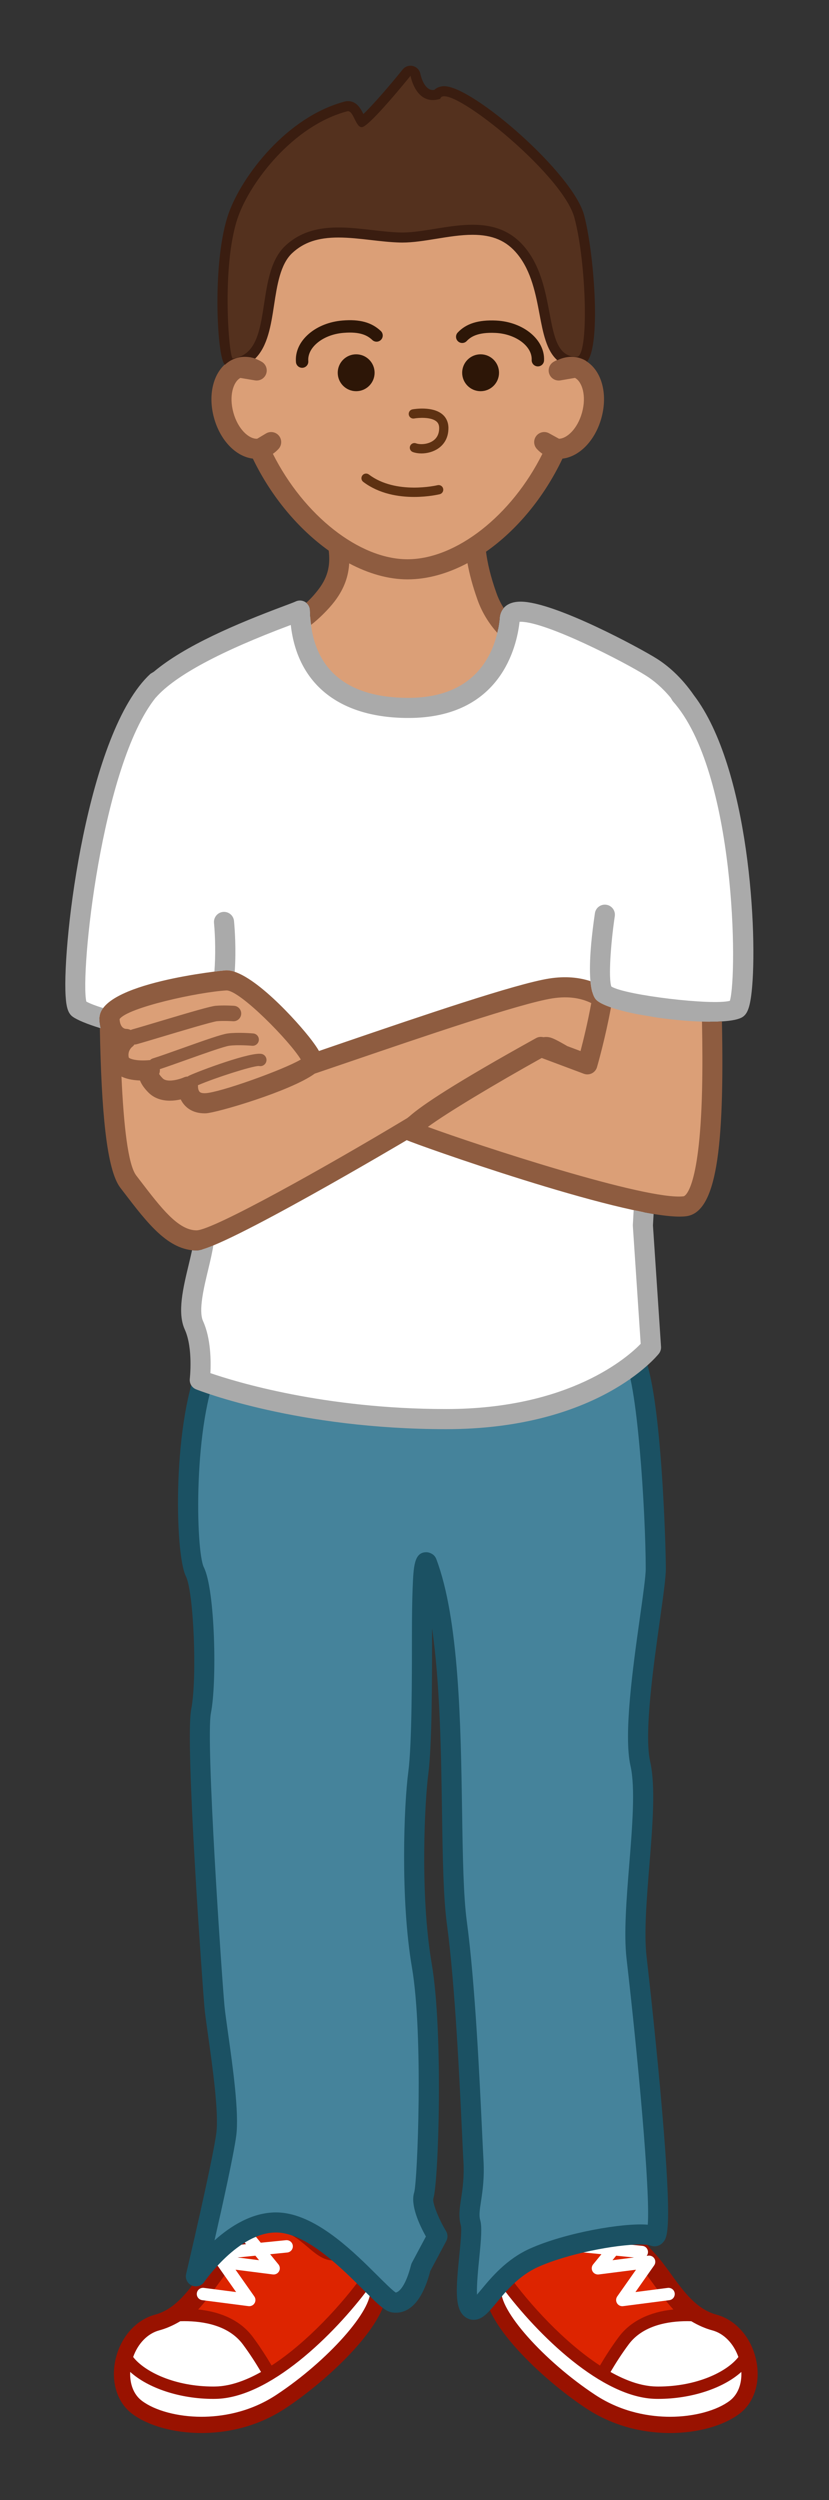 <?xml version="1.0" encoding="utf-8"?>
<!-- Generator: Adobe Illustrator 15.0.0, SVG Export Plug-In . SVG Version: 6.00 Build 0)  -->
<!DOCTYPE svg PUBLIC "-//W3C//DTD SVG 1.1//EN" "http://www.w3.org/Graphics/SVG/1.1/DTD/svg11.dtd">
<svg version="1.1" id="Layer_1" xmlns="http://www.w3.org/2000/svg" xmlns:xlink="http://www.w3.org/1999/xlink" x="0px" y="0px"
	 width="134px" height="404px" viewBox="0 0 134 404" enable-background="new 0 0 134 404" xml:space="preserve">
<rect x="0" y="0" width="134" height="404" fill="#333333" stroke="none"/>
<g id="TeenBoy3.svg">
	<path id="Shoes" fill="#DD2400" d="M53.748,363.654c2.355,0.154,1.1-4.396,2.982-4.08c1.882,0.312,3.451,6.273,4.078,10.198
		c0.629,3.923-7.256,12.554-15.573,18.046c-8.316,5.488-18.736,4.11-22.939,0.903c-4.202-3.207-2.21-11.671,3.178-13.114
		c5.387-1.445,7.775-7.246,10.913-10.542c3.139-3.294,3.598-6.275,7.845-6.275C49.097,358.79,51.395,363.497,53.748,363.654z
		 M87.13,363.654c-2.354,0.154-1.101-4.396-2.981-4.08c-1.883,0.312-3.45,6.273-4.078,10.198
		c-0.629,3.923,7.257,12.554,15.572,18.046c8.316,5.488,18.736,4.11,22.939,0.903c4.201-3.207,2.209-11.671-3.178-13.114
		c-5.387-1.445-7.775-7.246-10.914-10.542c-3.139-3.294-3.598-6.275-7.844-6.275C91.781,358.79,89.482,363.497,87.13,363.654z"/>
	<path fill="#FFFFFF" d="M80.068,369.772c0.134-0.83,0.31-1.751,0.52-2.692c3.782,5.563,10.23,12.637,16.732,16.573
		c1.01-1.769,2.188-3.654,3.5-5.418c2.461-3.307,6.854-4.309,11.209-4.132c1.078,0.656,2.201,1.188,3.375,1.504
		c3.248,0.871,5.25,4.295,5.414,7.58c-0.037-0.715-0.16-1.436-0.364-2.135c0.204,0.699,0.327,1.42,0.364,2.135
		c0,0.008,0.002,0.016,0.002,0.022c0.017,0.337,0.012,0.671-0.012,1.001c-0.002,0.028-0.002,0.059-0.004,0.086
		c-0.025,0.304-0.07,0.604-0.131,0.896c-0.01,0.051-0.016,0.104-0.027,0.152c-0.06,0.269-0.142,0.526-0.23,0.78
		c-0.023,0.068-0.042,0.139-0.068,0.205c-0.092,0.235-0.207,0.457-0.326,0.677c-0.041,0.074-0.071,0.153-0.115,0.227
		c-0.131,0.217-0.286,0.417-0.446,0.612c-0.049,0.062-0.089,0.129-0.142,0.188c-0.221,0.248-0.465,0.479-0.736,0.687
		c-2.102,1.604-5.757,2.75-9.928,2.81c-4.17,0.06-8.854-0.969-13.012-3.713c-0.131-0.087-0.262-0.182-0.393-0.271
		C87.08,382.048,79.449,373.634,80.068,369.772z M20.424,381.054c-0.206,0.702-0.33,1.428-0.366,2.145c0,0.003,0,0.006,0,0.009
		c-0.017,0.341-0.012,0.681,0.012,1.016c0.002,0.023,0.002,0.049,0.004,0.072c0.024,0.309,0.071,0.611,0.131,0.909
		c0.009,0.047,0.015,0.095,0.025,0.141c0.061,0.271,0.144,0.534,0.235,0.793c0.023,0.063,0.04,0.131,0.064,0.193
		c0.093,0.239,0.21,0.465,0.332,0.688c0.039,0.07,0.069,0.146,0.111,0.217c0.132,0.22,0.29,0.423,0.453,0.623
		c0.047,0.058,0.084,0.122,0.134,0.179c0.221,0.249,0.465,0.479,0.738,0.688c2.102,1.604,5.757,2.75,9.927,2.81
		s8.854-0.97,13.011-3.713c0.014-0.01,0.028-0.021,0.042-0.028c0.117-0.078,0.233-0.161,0.351-0.24
		c8.17-5.501,15.8-13.916,15.181-17.777c-0.133-0.829-0.309-1.751-0.519-2.691c-3.783,5.564-10.231,12.638-16.734,16.573
		c-1.009-1.769-2.187-3.654-3.499-5.418c-2.46-3.307-6.854-4.309-11.209-4.133c-1.077,0.657-2.2,1.188-3.374,1.505
		c-3.253,0.871-5.255,4.302-5.417,7.59C20.094,382.48,20.218,381.756,20.424,381.054z"/>
	<path id="ShoesBorder" fill="#991200" d="M62.413,369.516c-0.652-4.083-2.224-11.013-5.416-11.544
		c-0.157-0.024-0.305-0.038-0.445-0.038c-2.077,0-2.496,2.122-2.697,3.144c-0.051,0.26-0.127,0.645-0.208,0.898
		c-0.458-0.189-1.201-0.819-1.815-1.343c-1.724-1.463-4.085-3.468-7.6-3.468c-3.835,0-5.342,2.046-6.938,4.211
		c-0.611,0.829-1.243,1.688-2.083,2.569c-0.998,1.048-1.877,2.264-2.809,3.551c-2.018,2.788-4.104,5.671-7.349,6.542
		c-3.178,0.853-5.706,3.806-6.439,7.521c-0.677,3.431,0.356,6.668,2.697,8.454c2.581,1.971,6.787,3.146,11.251,3.146
		c3.436,0,8.58-0.691,13.569-3.985C53.218,384.494,63.294,375.01,62.413,369.516z M44.685,386.983
		c-4.446,2.936-9.045,3.552-12.122,3.552h-0.001c-3.851-0.001-7.552-0.999-9.659-2.606c-1.292-0.984-1.949-2.7-1.855-4.642
		c2.909,2.634,8.056,4.359,13.428,4.359l0.369-0.005c8.667-0.124,19.099-10.269,24.912-18.094c0.022,0.128,0.043,0.256,0.063,0.381
		C60.347,373.211,52.991,381.499,44.685,386.983z M42.195,383.295c-0.576,0.324-1.151,0.62-1.724,0.885
		c-0.046,0.021-0.092,0.041-0.138,0.063c-0.317,0.144-0.634,0.275-0.95,0.399c-0.061,0.024-0.122,0.051-0.183,0.072
		c-0.707,0.271-1.406,0.483-2.095,0.641c-0.088,0.021-0.175,0.034-0.262,0.054c-0.257,0.053-0.512,0.096-0.766,0.131
		c-0.094,0.013-0.188,0.026-0.28,0.037c-0.33,0.036-0.657,0.062-0.98,0.065l-0.341,0.005c-6.169,0-11.064-2.345-12.954-4.771
		l0.004-0.004c0.763-2.157,2.324-3.793,4.206-4.298c1.117-0.3,2.234-0.784,3.408-1.479c0.218-0.007,0.436-0.01,0.653-0.01
		c3.043,0,7.155,0.65,9.46,3.747c1.076,1.445,2.063,2.98,2.936,4.457L42.195,383.295z M32.025,373.21
		c1.12-1.216,2.094-2.544,3.01-3.81c0.865-1.195,1.682-2.324,2.528-3.216c0.982-1.029,1.707-2.015,2.347-2.883
		c1.462-1.981,2.129-2.889,4.322-2.889c2.321,0,3.936,1.37,5.497,2.695c1.252,1.062,2.434,2.064,3.912,2.165
		c0.077,0.006,0.151,0.008,0.224,0.008c2.233,0,2.839-1.974,3.104-3.209c0.548,1.08,1.216,2.992,1.766,5.481
		c-3.431,4.777-9.064,10.942-14.833,14.701c-0.903-1.526-1.924-3.118-3.042-4.62c-1.875-2.521-4.904-4.036-8.833-4.44L32.025,373.21
		z M122.264,381.562c-0.731-3.72-3.261-6.673-6.438-7.523c-3.245-0.871-5.331-3.754-7.35-6.541
		c-0.932-1.288-1.812-2.504-2.811-3.553c-0.841-0.883-1.475-1.739-2.084-2.568c-1.598-2.166-3.104-4.211-6.938-4.211
		c-3.516,0-5.877,2.004-7.601,3.468c-0.612,0.521-1.353,1.147-1.815,1.342c-0.08-0.257-0.155-0.641-0.207-0.897
		c-0.201-1.021-0.621-3.144-2.697-3.144c-0.141,0-0.288,0.014-0.444,0.038c-3.19,0.531-4.764,7.461-5.416,11.544
		c-0.881,5.494,9.195,14.979,16.282,19.659c4.988,3.294,10.132,3.985,13.566,3.985h0.002c4.465-0.001,8.67-1.176,11.252-3.146
		C121.908,388.229,122.939,384.99,122.264,381.562z M117.977,387.929c-2.106,1.607-5.81,2.606-9.66,2.606
		c-3.074,0-7.676-0.616-12.123-3.552c-8.307-5.484-15.66-13.772-15.137-17.055c0.021-0.126,0.041-0.253,0.063-0.381
		c5.813,7.825,16.245,17.97,24.912,18.094l0.37,0.004c5.371,0,10.519-1.727,13.428-4.358
		C119.924,385.228,119.268,386.942,117.977,387.929z M108.854,373.196c-3.931,0.404-6.959,1.921-8.834,4.44
		c-1.119,1.503-2.141,3.095-3.043,4.62c0.008,0.005,0.019,0.011,0.025,0.019c-0.009-0.008-0.018-0.013-0.025-0.019
		c-5.77-3.759-11.401-9.925-14.832-14.702c0.551-2.489,1.22-4.4,1.768-5.48c0.265,1.235,0.87,3.209,3.104,3.209
		c0.071,0,0.146-0.002,0.226-0.008c1.477-0.101,2.657-1.104,3.909-2.165c1.562-1.325,3.178-2.695,5.498-2.695
		c2.19,0,2.857,0.905,4.319,2.889c0.64,0.868,1.364,1.854,2.347,2.885c0.85,0.89,1.666,2.02,2.531,3.216
		c0.915,1.266,1.889,2.593,3.01,3.808L108.854,373.196z M98.688,383.289c0.871-1.477,1.858-3.011,2.937-4.457
		c2.308-3.097,6.418-3.747,9.461-3.747c0.218,0,0.437,0.003,0.651,0.01c1.177,0.694,2.293,1.181,3.41,1.479
		c1.881,0.506,3.441,2.141,4.205,4.299l0.002,0.004c-1.889,2.428-6.78,4.771-12.951,4.771l-0.34-0.005
		c-0.322-0.005-0.65-0.029-0.98-0.065c-0.092-0.011-0.186-0.024-0.275-0.037c-0.258-0.035-0.514-0.078-0.771-0.131
		c-0.086-0.02-0.172-0.033-0.258-0.053c-0.691-0.155-1.395-0.371-2.103-0.643c-0.058-0.021-0.114-0.047-0.175-0.067
		c-0.316-0.125-0.641-0.263-0.96-0.406c-0.043-0.021-0.086-0.038-0.129-0.061c-0.574-0.265-1.149-0.561-1.728-0.885L98.688,383.289z
		"/>
	<path id="ShoeLaces" fill="#FFFFFF" d="M41.279,364.503l0.596,0.731l-3.475-0.441c0-0.001,2.879-0.288,2.879-0.288V364.503
		L41.279,364.503z M43.665,364.266l2.769-0.274c0.549-0.057,0.95-0.545,0.896-1.097c-0.055-0.549-0.539-0.938-1.095-0.896
		l-4.084,0.408l0.001,0.001l-1.217-1.491c-0.348-0.428-0.978-0.492-1.407-0.144c-0.428,0.35-0.492,0.979-0.143,1.405l0.379,0.468
		l0,0l-2.727,0.271c-0.549,0.055-0.95,0.545-0.896,1.095c0.02,0.197,0.096,0.376,0.21,0.521l-0.001-0.002l-0.271-0.035
		c-0.387-0.044-0.777,0.137-0.982,0.476c-0.205,0.34-0.189,0.77,0.038,1.093l3.032,4.317l-5.229-0.677
		c-0.552-0.063-1.05,0.314-1.12,0.864c-0.071,0.548,0.316,1.049,0.863,1.12l7.48,0.967c0.043,0.005,0.086,0.008,0.129,0.008
		c0.347,0,0.673-0.181,0.855-0.482c0.205-0.34,0.19-0.768-0.038-1.092l-3.036-4.324l6.033,0.769c0.405,0.05,0.802-0.149,1-0.507
		c0.198-0.358,0.159-0.803-0.1-1.117L43.665,364.266L43.665,364.266z M97.21,364.266l-2.767-0.274
		c-0.551-0.057-0.95-0.545-0.896-1.097c0.057-0.549,0.541-0.938,1.096-0.896l4.086,0.409l1.215-1.491
		c0.35-0.428,0.979-0.493,1.406-0.144c0.428,0.349,0.492,0.979,0.146,1.405l-0.38,0.468l2.726,0.271
		c0.552,0.055,0.95,0.545,0.896,1.095c-0.021,0.197-0.096,0.375-0.211,0.521l0.272-0.035c0.39-0.045,0.777,0.137,0.981,0.476
		c0.205,0.342,0.188,0.77-0.037,1.093l-3.032,4.317l5.229-0.677c0.547-0.063,1.049,0.316,1.119,0.864
		c0.069,0.548-0.315,1.049-0.863,1.12l-7.479,0.967c-0.043,0.005-0.086,0.008-0.128,0.008c-0.347,0-0.673-0.181-0.855-0.482
		c-0.205-0.34-0.188-0.768,0.037-1.092l3.037-4.324l-6.033,0.769c-0.401,0.045-0.803-0.149-1-0.507
		c-0.198-0.358-0.158-0.803,0.1-1.117l1.341-1.645 M99.003,365.234l3.476-0.441l-2.881-0.288L99.003,365.234z"/>
	<path id="Pants" fill="#45839B" d="M34,220c-4.5,9.5-4.091,30.818-2.5,34s1.955,17.727,1,22.5s1.844,44.25,2.162,47.75
		c0.318,3.5,2.546,15.908,1.909,20.682c-0.637,4.774-4.909,22.909-4.909,22.909s6.682-9.863,14.318-8.591
		s15.722,12.496,17.631,12.814c1.909,0.316,3.449-1.847,4.405-5.663l2.687-5.034c0,0-2.838-4.697-2.202-6.606
		s1.596-25.986-0.312-37.124c-1.911-11.136-1.21-26.375-0.574-31.146c0.638-4.772,0.597-17.282,0.597-22.058
		c0-4.772,0.075-12.641,0.792-11.934c5.5,14.5,3.195,45.93,4.848,58.215c1.653,12.285,2.358,32.944,2.678,38.354
		c0.318,5.409-1.11,7.868-0.476,10.097c0.636,2.228-1.591,12.252,0,13.843s3.884-5.291,10.246-8.155
		c6.363-2.862,17.183-4.452,19.409-3.5c2.227,0.954-1.863-36.782-2.816-45.057c-0.957-8.272,2.2-24.297,0.609-31.297
		s2.5-27.363,2.5-31.5s-0.886-33.293-4.385-35.202S37.5,212.5,34,220z"/>
	<path id="PantsBorder" fill="#1B5163" d="M76.561,374.868c-0.434,0-1.069-0.123-1.66-0.711c-1.406-1.408-1.172-4.552-0.672-9.564
		c0.186-1.841,0.438-4.36,0.261-4.979c-0.403-1.41-0.195-2.778,0.046-4.363c0.232-1.534,0.523-3.444,0.367-6.084
		c-0.062-1.068-0.141-2.729-0.236-4.802c-0.389-8.262-1.107-23.632-2.428-33.433c-0.584-4.335-0.682-10.791-0.795-18.267
		c-0.145-9.485-0.312-20.597-1.606-29.572c-0.002,0.429-0.003,0.875-0.003,1.341v0.822c0.003,5.46,0.007,16.821-0.609,21.448
		c-0.525,3.944-1.408,19.149,0.563,30.658c1.874,10.931,1.11,35.336,0.255,37.912c-0.174,0.662,0.822,3.218,2.051,5.253
		c0.297,0.487,0.313,1.1,0.043,1.604l-2.593,4.861c-1.438,5.554-3.813,6.728-5.563,6.728c-0.209,0-0.421-0.018-0.635-0.054
		c-1.104-0.184-2.146-1.186-4.602-3.632c-3.365-3.354-8.45-8.419-13.029-9.185c-0.363-0.061-0.736-0.091-1.109-0.091
		c-6.089,0-11.542,7.912-11.597,7.992c-0.44,0.646-1.281,0.891-1.998,0.573c-0.717-0.315-1.107-1.099-0.928-1.859
		c0.042-0.18,4.261-18.109,4.88-22.751c0.437-3.271-0.628-10.828-1.333-15.826c-0.277-1.965-0.495-3.516-0.584-4.494
		c-0.222-2.438-3.184-42.982-2.137-48.214c0.975-4.875,0.412-18.91-0.86-21.455c-1.837-3.676-2.232-25.464,2.485-35.423
		c0.681-1.459,2.499-5.354,30.105-5.354c16.397,0,37.205,1.528,39.755,2.921c1.049,0.57,3.002,1.638,4.348,18.06
		c0.668,8.152,0.886,16.582,0.886,18.569c0,1.445-0.425,4.467-0.963,8.29c-1.031,7.325-2.59,18.396-1.577,22.851
		c0.907,3.991,0.4,10.273-0.134,16.926c-0.431,5.34-0.874,10.859-0.449,14.545c0.546,4.729,1.688,15.28,2.504,24.818
		c1.688,19.713,0.832,20.673,0.146,21.443c-0.357,0.401-0.842,0.622-1.364,0.622c0,0,0,0-0.001,0c-0.221,0-0.518-0.063-0.719-0.149
		c-0.016-0.005-0.369-0.146-1.58-0.146c-3.996,0-11.766,1.492-16.522,3.634c-3.089,1.391-5.17,3.903-6.688,5.737
		C78.93,373.695,77.958,374.868,76.561,374.868z M68.912,250.83c0.427,0,0.925,0.213,1.229,0.513
		c0.166,0.164,0.295,0.362,0.379,0.581c3.703,9.764,3.963,26.912,4.172,40.691c0.111,7.371,0.209,13.737,0.768,17.883
		c1.337,9.938,2.062,25.403,2.452,33.712c0.097,2.056,0.174,3.703,0.235,4.763c0.177,2.981-0.156,5.168-0.399,6.767
		c-0.198,1.308-0.345,2.252-0.136,2.979c0.332,1.157,0.158,3.109-0.147,6.197c-0.162,1.622-0.43,4.292-0.366,5.888
		c0.225-0.261,0.461-0.545,0.676-0.805c1.625-1.963,4.08-4.928,7.856-6.628c5.742-2.585,15.169-4.217,19.074-3.873
		c0.429-5.423-1.655-27.63-3.431-43.016c-0.461-4-0.004-9.685,0.438-15.178c0.491-6.115,1-12.438,0.203-15.945
		c-1.146-5.035,0.399-16.01,1.526-24.022c0.5-3.551,0.934-6.618,0.934-7.837c0-8.943-1.393-31.411-3.589-33.797
		c-2.163-0.85-20.511-2.503-38.149-2.503c-25.247,0-27.098,3.345-27.164,3.487c-4.272,9.02-3.847,29.93-2.519,32.586
		c1.837,3.674,2.118,18.65,1.14,23.545c-0.862,4.312,1.734,42.299,2.187,47.282c0.082,0.898,0.306,2.49,0.566,4.334
		c0.773,5.484,1.832,12.994,1.336,16.712c-0.404,3.028-2.198,11.138-3.509,16.888c2.558-2.291,6.045-4.522,9.93-4.522
		c0.551,0,1.104,0.046,1.644,0.138c5.603,0.934,11.131,6.438,14.789,10.085c1.071,1.066,2.389,2.381,2.926,2.724
		c0.649-0.09,1.692-1.313,2.478-4.449c0.032-0.129,0.08-0.253,0.143-0.37l2.26-4.234c-1.053-1.89-2.562-5.12-1.885-7.153
		c0.513-1.876,1.499-25.411-0.374-36.336c-1.886-10.998-1.298-26.271-0.582-31.638c0.588-4.411,0.583-16.049,0.581-21.019v-0.821
		c0-3.281,0.038-5.821,0.115-7.77C66.838,253.15,66.931,250.83,68.912,250.83z"/>
	<path id="Shirt" fill="#FFFFFF" d="M109.938,112.199c11.144,12.408,11.229,49.331,9.196,50.782c-1.42,1.014-8.85,0.505-14.62-0.465
		l0,0c0.639,16.15-0.599,35.503-0.599,35.503l1.313,19.711c0,0-9.237,11.588-33.117,11.588c-23.878,0-39.818-6.32-39.818-6.32
		s0.643-5.336-0.949-8.835c-1.592-3.499,1.682-11.138,1.682-14.637c0-2.73,1.119-25.495,1.611-35.379l-0.023,0.047
		c-0.371,0.635-0.816,1.141-1.348,1.468c-4.252,2.617-18.271-1.045-20.561-2.68c-2.031-1.451,1.742-42.818,12.713-52.903
		l-0.55,0.651c6.615-6.377,22.061-11.29,23.612-12.065c0.162,9.297,5.631,15.731,17.535,15.731c11.904,0,15.764-8.043,16.374-14.3
		c0-4.772,19.457,5.539,22.892,7.705c1.547,0.976,3.181,2.387,4.718,4.352L109.938,112.199z"/>
	<path id="Body" fill="#DB9F77" d="M66.472,182.785c1.875,0.938,36.729,13.078,44.236,12.14c7.508-0.94,4.431-13.866,4.118-29.816
		l-19.541-4.912c0.104,2.322,2.562-1.758,2.09,1.054l-0.003-0.001c-1.862-1.244-4.562-2.117-8.345-1.523
		c-6.262,0.983-38.513,11.969-38.513,11.969c0.411-1.44-10.391-13.477-13.993-13.271c-0.563,0.032-1.413,0.125-2.447,0.271
		l-15.45,4.055c0,18.472-1.858,23.015,2.112,28.195c3.97,5.178,7.078,9.496,11.049,9.496c3.177,0,21.67-10.483,33.709-17.681
		L66.472,182.785z M54.728,88.151c-5.143-3.465-9.813-9.015-12.786-15.583l1.888-1.128c-0.429,0.472-0.951,0.811-1.55,0.974
		c-2.397,0.656-5.14-1.726-6.125-5.322c-0.985-3.596,0.161-7.044,2.558-7.701c0.916-0.25,1.881-0.058,2.779,0.476l-2.833-0.475
		c-0.03-0.576-0.046-1.154-0.046-1.733c0-2.638,0.263-13.224,0.761-15.422c2.887-12.76,13.653-18.252,26.494-18.251
		c12.823,0,23.58,5.478,26.483,18.201c0.504,2.212,0.771,12.814,0.771,15.473c0,0.579-0.015,1.157-0.044,1.732l-2.768,0.476
		c0.897-0.533,1.864-0.726,2.779-0.476c2.396,0.657,3.543,4.104,2.559,7.701c-0.984,3.597-3.729,5.979-6.123,5.322
		c-0.603-0.164-1.121-0.502-1.553-0.974l1.899,1.047c-2.979,6.696-7.714,12.341-12.976,15.809l0,0
		c0.168,2.026,0.658,4.667,1.889,8.107c2.456,6.875,1.029,5.342,3.361,5.342c0,0-1.916,13.069-17.149,12.633
		c-15.234-0.436-16.231-13.149-16.231-13.149s1.049-1.022,4.118-5.074C55.002,93.361,55.132,90.801,54.728,88.151L54.728,88.151z"/>
	<path id="ShirtBorder" fill="#AAAAAA" d="M37.938,157.058c-0.469-0.157-0.918-0.262-1.324-0.262c-0.031,0-0.155,0.003-0.187,0.005
		c-0.036,0.002-0.707,0.067-1.77,0.202c0.2-2.666,0.147-5.573-0.066-7.874c-0.083-0.894,0.574-1.685,1.468-1.769
		c0.9-0.078,1.685,0.574,1.769,1.468C37.938,150.011,38.197,153.442,37.938,157.058z M112.145,112.328
		c0.041,0.06,0.084,0.114,0.125,0.175l-0.234-0.327C112.07,112.225,112.105,112.278,112.145,112.328
		c-2.016-2.914-4.186-4.759-5.998-5.902c-2.572-1.625-16.516-9.203-21.996-9.203c-2.439,0-3.346,1.417-3.387,2.778
		c-0.393,3.892-2.623,12.769-14.749,12.769c-10.247,0-15.749-4.888-15.91-14.135c-0.009-0.558-0.305-1.072-0.782-1.361
		c-0.478-0.289-1.07-0.313-1.569-0.063c-0.207,0.103-1.051,0.419-1.945,0.754c-7.538,2.823-15.911,6.356-20.95,10.589l-0.539,0.328
		c-10.159,9.339-14.268,43.068-13.713,52.072c0.119,1.925,0.432,2.833,1.156,3.35c0.729,0.521,2.335,1.187,4.385,1.818
		c0.048,0.015,0.097,0.03,0.145,0.045c-0.124-0.452-0.202-0.956-0.221-1.516c-0.021-0.627,0.206-1.207,0.606-1.747
		c-1.182-0.369-2.146-0.736-2.722-1.055c-1.024-4.456,2.39-38.118,11.205-49.107l0.077-0.073c3.095-3.5,10.353-7.407,21.71-11.66
		c0.018-0.007,0.036-0.013,0.053-0.02c1.074,9.589,7.89,15.032,19.014,15.032c14.973,0,17.534-11.603,17.967-15.542
		c0.049-0.003,0.104-0.005,0.168-0.005c4.177,0,16.83,6.535,20.263,8.702c1.212,0.765,2.616,1.905,4.004,3.591l0.312,0.52
		c10.225,11.383,10.496,44.219,9.25,48.437c-2.806,0.773-16.873-0.895-19.158-2.305c-0.487-1.306-0.12-6.835,0.555-11.37
		c0.132-0.888-0.479-1.714-1.368-1.847c-0.896-0.131-1.715,0.48-1.847,1.368c-0.457,3.072-1.014,7.786-0.723,10.979l0,0
		c0.027,0.302,0.063,0.588,0.106,0.86c0.004,0.021,0.007,0.043,0.011,0.064c0.039,0.24,0.088,0.463,0.141,0.675
		c0.013,0.042,0.021,0.087,0.031,0.128c0.053,0.187,0.111,0.354,0.176,0.514c0.02,0.045,0.033,0.096,0.054,0.139
		c0.084,0.189,0.177,0.358,0.28,0.499c0.09,0.118,0.213,0.234,0.363,0.35c0.028,0.022,0.069,0.043,0.102,0.065
		c0.134,0.095,0.275,0.189,0.447,0.282c0.035,0.018,0.078,0.036,0.112,0.054c0.188,0.096,0.384,0.192,0.607,0.286
		c0.034,0.014,0.073,0.028,0.108,0.042c0.232,0.096,0.48,0.19,0.752,0.283c1.149,0.397,2.599,0.765,4.205,1.085
		c0-0.001,0-0.002,0-0.003l0.002,0.004c0,0,0,0-0.002,0l3.27,0.555l0,0v-0.002c0,0,0,0.001,0,0.002
		c2.947,0.424,6.062,0.679,8.624,0.679c0.331,0,0.651-0.004,0.963-0.014c0.005,0,0.009,0,0.013,0c0.305-0.009,0.6-0.022,0.885-0.04
		c1.592-0.098,2.812-0.337,3.394-0.75c0.651-0.466,1.117-1.302,1.416-4.028C122.507,151.062,121.105,124.066,112.145,112.328z
		 M102.293,197.915c-0.004,0.07-0.004,0.141,0.001,0.211l1.267,19.024c-1.974,2.047-11.381,10.541-31.449,10.541
		c-19.731,0-34.106-4.426-38.103-5.803c0.1-1.932,0.082-5.613-1.186-8.399c-0.77-1.693,0.127-5.417,0.849-8.41
		c0.329-1.365,0.632-2.665,0.813-3.829c-1.251,0.517-2.195,0.816-2.698,0.816c-0.251,0-0.498-0.019-0.743-0.044
		c-0.153,0.719-0.339,1.496-0.532,2.296c-0.924,3.837-1.88,7.805-0.647,10.517c1.379,3.033,0.82,7.92,0.814,7.97
		c-0.087,0.731,0.329,1.432,1.014,1.703c0.663,0.264,16.503,6.436,40.418,6.436c24.381,0,33.99-11.701,34.387-12.199
		c0.253-0.316,0.378-0.719,0.352-1.121l-1.307-19.606c0.016-0.242,0.055-0.885,0.105-1.848c-1-0.166-2.075-0.371-3.223-0.617
		C102.35,197.012,102.296,197.87,102.293,197.915z"/>
	<path id="BodyBorder" fill="#8E5C40" d="M50.104,98.635c0.014,0.816,0.085,1.586,0.182,2.334c1.145-0.878,2.751-2.409,3.829-3.831
		c1.606-2.12,2.216-4.142,2.329-6.1c-0.003-0.001-0.006-0.003-0.009-0.004l0.011-0.016c0,0.007-0.001,0.014-0.002,0.02
		c3.126,1.66,6.347,2.585,9.425,2.585c3.212,0,6.518-0.934,9.693-2.625c0-0.004-0.002-0.01-0.002-0.014l0.008,0.012
		c-0.002,0.001-0.004,0.001-0.006,0.002c0.306,1.684,0.81,3.651,1.631,5.95c0.754,2.112,1.892,3.864,3.188,5.316
		c0.2-0.848,0.316-1.625,0.383-2.265c0.018-0.613,0.225-1.231,0.653-1.732c-0.446-0.727-0.849-1.524-1.165-2.413
		c-0.984-2.759-1.47-4.951-1.693-6.715l0.008,0.009c4.926-3.455,9.344-8.709,12.349-15.035c2.765-0.323,5.303-2.943,6.303-6.593
		c1.075-3.925,0-7.648-2.477-9.166c0.005-0.232,0.007-0.464,0.007-0.697c0-1.821-0.225-13.257-0.812-15.834
		c-2.821-12.371-13.055-19.465-28.068-19.464c-15.037,0-25.271,7.114-28.077,19.518c-0.581,2.562-0.801,13.965-0.801,15.781
		c0,0.246,0.002,0.491,0.008,0.736c-2.421,1.537-3.473,5.239-2.408,9.127c0.998,3.641,3.526,6.256,6.282,6.59
		c2.965,6.159,7.376,11.375,12.252,14.86l0.01-0.01c0.248,2.128,0.006,4.084-1.607,6.214c-0.696,0.919-1.365,1.648-2.03,2.234
		C49.864,97.71,50.097,98.151,50.104,98.635z M44.108,73.335c0.333-0.225,0.643-0.494,0.923-0.801
		c0.542-0.596,0.566-1.499,0.056-2.123c-0.509-0.622-1.399-0.778-2.091-0.366l-1.421,0.849c-1.299,0.087-3.106-1.504-3.853-4.231
		c-0.737-2.692-0.016-4.98,1.134-5.59l2.367,0.396c0.769,0.126,1.526-0.31,1.794-1.044c0.269-0.735-0.024-1.557-0.697-1.956
		c-0.68-0.403-1.378-0.658-2.083-0.76c0-0.017,0-0.034,0-0.051c0-2.962,0.291-13.166,0.721-15.064
		C44.303,27.816,58,25.61,65.868,25.61c7.854,0,21.536,2.2,24.899,16.938c0.441,1.943,0.729,12.049,0.729,15.111
		c0,0.021,0,0.042,0,0.063c-0.684,0.11-1.368,0.364-2.016,0.748c-0.674,0.4-0.967,1.224-0.694,1.959
		c0.271,0.735,1.028,1.169,1.8,1.04l2.348-0.404c1.159,0.598,1.892,2.89,1.147,5.598c-0.724,2.638-2.457,4.22-3.726,4.235
		l-1.601-0.881c-0.696-0.383-1.567-0.207-2.062,0.418c-0.491,0.625-0.459,1.514,0.076,2.101c0.279,0.307,0.584,0.571,0.907,0.792
		c-4.964,9.964-13.934,17.045-21.812,17.045h-0.001C58.078,90.373,49.121,83.291,44.108,73.335z M50.875,173.491
		c-3.922,2.851-15.93,6.355-17.59,6.412l-0.217,0.004c-1.636,0-2.621-0.673-3.159-1.238c-0.304-0.319-0.529-0.667-0.694-1.01
		c-0.531,0.118-1.137,0.205-1.763,0.205c-1.4,0-2.59-0.45-3.441-1.3c-0.675-0.676-1.134-1.326-1.382-1.962
		c-1.306-0.048-2.276-0.293-2.996-0.637h0.002c0.358,7.929,1.06,14.255,2.391,15.993l0.554,0.723
		c3.477,4.546,6.224,8.136,9.206,8.136c2.738-0.069,21.207-10.415,34.022-18.127l0.34-0.265c2.118-1.883,7.39-5.397,20.493-12.667
		c0.364-0.202,0.789-0.255,1.188-0.154c0.397-0.06,0.741-0.042,1.073,0.041c0.537,0.134,1.328,0.551,2.717,1.35l-0.008,0.017
		l2.224,0.833c0.458-1.75,1.171-4.655,1.738-7.75l-0.003-0.001c-1.516-0.751-3.565-1.188-6.293-0.762
		c-5.164,0.811-21.094,6.252-32.723,10.225c-2.173,0.743-4.047,1.381-5.665,1.929L50.875,173.491z M55.505,168.481
		c12.397-4.235,27.826-9.506,33.271-10.361c2.649-0.416,4.846-0.166,6.662,0.427c0.114,1.261,0.357,2.292,0.799,2.879
		c0.356,0.477,1.265,0.941,2.519,1.372c-0.915,4.974-2.169,9.347-2.256,9.646c-0.125,0.435-0.429,0.797-0.831,1
		c-0.406,0.203-0.875,0.229-1.3,0.069l-6.806-2.55c-7.408,4.129-15.261,8.822-18.404,11.139c7.847,2.886,35.408,11.948,41.351,11.21
		c0.024-0.003,2.562-0.512,2.97-17.077c0.084-3.5,0.066-7.282-0.01-11.15c0.467,0.015,0.924,0.023,1.359,0.023
		c0.664,0,1.287-0.019,1.863-0.054c0.42,20.702-0.902,30.872-5.779,31.483c-0.314,0.04-0.678,0.059-1.071,0.059
		c-9.823,0.001-42.857-11.739-44.094-12.357c0,0-30.057,17.828-33.958,17.828c-4.588,0-7.924-4.361-11.787-9.412l-0.552-0.721
		c-2.242-2.925-3.065-12.444-3.313-25.816c0.053,0.016,0.106,0.033,0.159,0.049l-0.001,0.004c-0.125-0.453-0.203-0.958-0.222-1.52
		c-0.191-5.854,20.152-7.837,20.358-7.849c0.031-0.001,0.156-0.005,0.187-0.005c3.994,0,11.489,8.291,13.768,11.311
		c0.506,0.671,0.893,1.235,1.174,1.726L55.505,168.481z M21.174,166.426c0.074-0.038,0.153-0.068,0.236-0.091
		c0.735-0.2,2.265-0.659,4.033-1.188c5.739-1.719,8.614-2.55,9.431-2.619c1.315-0.108,2.888-0.001,2.955,0.003
		c0.688,0.048,1.208,0.646,1.159,1.334c-0.048,0.688-0.652,1.212-1.333,1.16c-0.015-0.001-1.454-0.099-2.572-0.006
		c-0.751,0.075-5.866,1.607-8.922,2.523c-1.795,0.538-3.348,1.003-4.094,1.206c-0.11,0.03-0.22,0.044-0.329,0.044l-0.013-0.009
		c-0.1,0.15-0.226,0.286-0.376,0.399c-0.111,0.092-0.774,0.698-0.529,1.726c0.064,0.083,0.667,0.453,2.297,0.453
		c0.513,0,0.888-0.039,0.923-0.042c0.075-0.009,0.149-0.012,0.224-0.01l-0.002-0.002c0.115-0.123,0.263-0.219,0.436-0.272
		c1.001-0.308,2.754-0.933,4.61-1.595c3.888-1.388,6.51-2.307,7.494-2.437c1.633-0.22,4.028-0.014,4.129-0.005
		c0.55,0.048,0.957,0.533,0.909,1.083c-0.048,0.55-0.543,0.958-1.083,0.909c-0.022-0.001-2.276-0.194-3.691-0.005
		c-0.849,0.112-4.308,1.346-7.086,2.338c-1.579,0.562-3.083,1.1-4.143,1.447l0,0c0.026,0.266-0.013,0.533-0.113,0.778
		c0.081,0.141,0.249,0.38,0.587,0.718c0.23,0.23,0.615,0.348,1.142,0.348c0.93,0,1.966-0.376,2.256-0.508
		c0.215-0.098,0.444-0.146,0.673-0.146l-0.015-0.021c0.056-0.043,0.117-0.081,0.183-0.113c1.524-0.729,10.277-4.013,11.844-3.492
		c0.524,0.175,0.807,0.741,0.632,1.265c-0.165,0.494-0.677,0.775-1.175,0.658c-0.005,0-0.011,0-0.017,0
		c-1.08,0-7.029,1.896-9.842,3.112v-0.001c0.013,0.097,0.017,0.195,0.013,0.295c-0.001,0.145,0.061,0.564,0.265,0.771
		c0.146,0.148,0.415,0.223,0.8,0.223l0.104-0.002c2.318-0.08,12.678-3.796,15.449-5.445c-1.77-2.962-9.804-11.163-12.007-11.163
		c-4.599,0.264-16.006,2.775-17.29,4.638c0.099,1.528,0.946,1.574,1.045,1.574c0.262,0,0.513,0.063,0.736,0.176L21.174,166.426z"/>
	<path id="NoseMouth" fill="#5E3112" d="M66.942,80.303c-2.482,0-5.646-0.479-8.223-2.431c-0.331-0.25-0.396-0.72-0.145-1.05
		c0.25-0.33,0.72-0.397,1.051-0.146c4.386,3.321,11.031,1.744,11.098,1.729c0.403-0.097,0.811,0.146,0.907,0.55
		c0.099,0.402-0.147,0.808-0.55,0.907C70.936,79.898,69.229,80.303,66.942,80.303z M70.854,72.455
		c0.744-0.515,1.631-1.502,1.631-3.28c0-0.916-0.34-1.686-0.983-2.226c-1.59-1.331-4.496-0.859-4.822-0.801
		c-0.407,0.073-0.679,0.461-0.606,0.869c0.072,0.408,0.461,0.682,0.869,0.608c0.697-0.123,2.703-0.277,3.598,0.476
		c0.306,0.256,0.446,0.598,0.446,1.075c0,0.906-0.332,1.595-0.983,2.047c-0.927,0.642-2.188,0.629-2.752,0.418
		c-0.387-0.146-0.819,0.051-0.966,0.438c-0.146,0.388,0.051,0.82,0.438,0.966c0.39,0.146,0.875,0.229,1.397,0.229
		C69.016,73.272,70.021,73.031,70.854,72.455z"/>
	<path id="Eyes" fill="#2D1607" d="M60.551,60.236c0,1.645-1.338,2.98-2.982,2.98s-2.979-1.335-2.979-2.98
		c0-1.646,1.335-2.982,2.979-2.982S60.551,58.589,60.551,60.236z M77.684,57.254c-1.646,0-2.979,1.335-2.979,2.982
		c0,1.645,1.335,2.98,2.979,2.98c1.646,0,2.979-1.335,2.979-2.98C80.663,58.589,79.329,57.254,77.684,57.254z"/>
	<path id="EyeBrows" fill="#2D1607" d="M86.941,59.208c-0.018,0-0.031,0-0.049-0.001c-0.553-0.027-0.979-0.496-0.951-1.047
		c0.105-2.205-2.565-4.203-5.836-4.362c-2.948-0.146-4.07,0.681-4.664,1.312c-0.377,0.402-1.015,0.422-1.414,0.043
		c-0.401-0.378-0.422-1.011-0.043-1.414c1.373-1.461,3.356-2.075,6.219-1.939c4.428,0.217,7.898,3.113,7.736,6.457
		C87.914,58.791,87.473,59.208,86.941,59.208z M48.92,59.432c0.55-0.046,0.959-0.53,0.913-1.081
		c-0.086-1.021,0.414-2.052,1.407-2.903c1.086-0.93,2.603-1.521,4.269-1.66c2.779-0.236,3.925,0.453,4.673,1.157
		c0.403,0.377,1.036,0.358,1.413-0.044c0.379-0.402,0.358-1.035-0.044-1.414c-1.496-1.406-3.409-1.927-6.21-1.692
		c-2.081,0.175-4,0.933-5.402,2.134c-1.496,1.281-2.241,2.911-2.1,4.59c0.044,0.522,0.481,0.916,0.996,0.916
		C48.863,59.435,48.892,59.434,48.92,59.432z"/>
	<path id="HairBorder" fill="#3A1D10" d="M93.586,57.824c0.479,0.131,0.917,0.339,1.321,0.601c0.007-0.009,0.016-0.015,0.022-0.023
		c2.271-2.964,1.035-17.861-0.514-23.639c-1.814-6.781-17.99-20.834-22.614-20.834c-0.639,0-1.2,0.219-1.606,0.599
		c-0.081,0.011-0.158,0.016-0.233,0.016c-1.483,0-2.004-2.562-2.007-2.58c-0.111-0.627-0.579-1.132-1.195-1.291
		c-0.62-0.159-1.271,0.057-1.67,0.554c-2.219,2.75-4.947,5.88-6.354,7.2c-0.428-0.861-1.078-2.084-2.485-2.084
		c-0.183,0-0.368,0.024-0.547,0.072C46.326,18.9,39.102,28.456,36.968,34.447c-2.675,7.507-1.943,22.646-0.722,24.378
		c0.031,0.044,0.075,0.08,0.111,0.121c0.567-0.523,1.232-0.914,1.992-1.122c0.944-0.258,1.926-0.205,2.891,0.125
		c2.034-1.986,2.569-5.432,3.05-8.588c0.5-3.278,1.016-6.667,2.943-8.464c1.866-1.74,4.169-2.515,7.47-2.515
		c1.716,0,3.531,0.208,5.286,0.41c1.546,0.178,3.145,0.361,4.669,0.4l0.368,0.004c1.742,0,3.572-0.297,5.51-0.612
		c1.94-0.315,3.948-0.642,5.844-0.642c3.259,0,5.5,0.968,7.267,3.138c2.256,2.772,2.957,6.49,3.576,9.771
		c0.543,2.883,1.104,5.83,2.863,7.36C91.242,57.663,92.439,57.511,93.586,57.824z M90.413,50.249
		c-0.655-3.479-1.472-7.809-4.248-11.22c-2.376-2.918-5.577-4.336-9.787-4.336c-2.155,0-4.296,0.348-6.364,0.684
		c-1.806,0.293-3.51,0.57-4.99,0.57l-0.283-0.003c-1.38-0.035-2.838-0.203-4.382-0.38c-1.846-0.212-3.754-0.431-5.657-0.431
		c-2.598,0-6.429,0.351-9.686,3.388c-2.753,2.567-3.384,6.703-3.939,10.352c-0.566,3.715-1.051,5.938-2.298,6.908
		c-0.484-3.925-0.851-14.34,1.251-20.241c1.784-5.007,7.958-13.285,15.748-15.76c0.031,0.062,0.061,0.122,0.087,0.175
		c0.437,0.884,1.098,2.219,2.588,2.219c0.131,0,0.265-0.012,0.402-0.038c0.473-0.089,1.657-0.311,7.019-6.734
		c0.834,1.301,2.149,2.394,4.09,2.394c0.544,0,1.112-0.092,1.688-0.275c0.188-0.06,0.363-0.152,0.516-0.271
		c3.527,0.999,17.549,12.519,19.113,18.356c1.699,6.345,2.016,17.366,1.254,20.306C91.562,55.489,91.105,53.922,90.413,50.249z"/>
	<path id="Hair" fill="#54311E" d="M71.162,15.97C71.938,12.868,90.9,27.917,92.85,35.184c1.947,7.267,2.405,22.672,0.338,22.475
		c-5.642,0-2.842-10.92-8.283-17.604c-5.438-6.684-14.145-2.332-20.204-2.487c-6.061-0.155-13.369-2.713-18.575,2.141
		s-1.631,17.288-8.47,18.22c-0.622,0.311-1.949-15.095,0.845-22.936c1.987-5.577,8.842-14.68,17.621-17.006
		c1.035-0.274,1.359,2.753,2.435,2.551c1.313-0.247,7.801-8.29,7.801-8.29S67.233,17.211,71.162,15.97z"/>
</g>
</svg>
